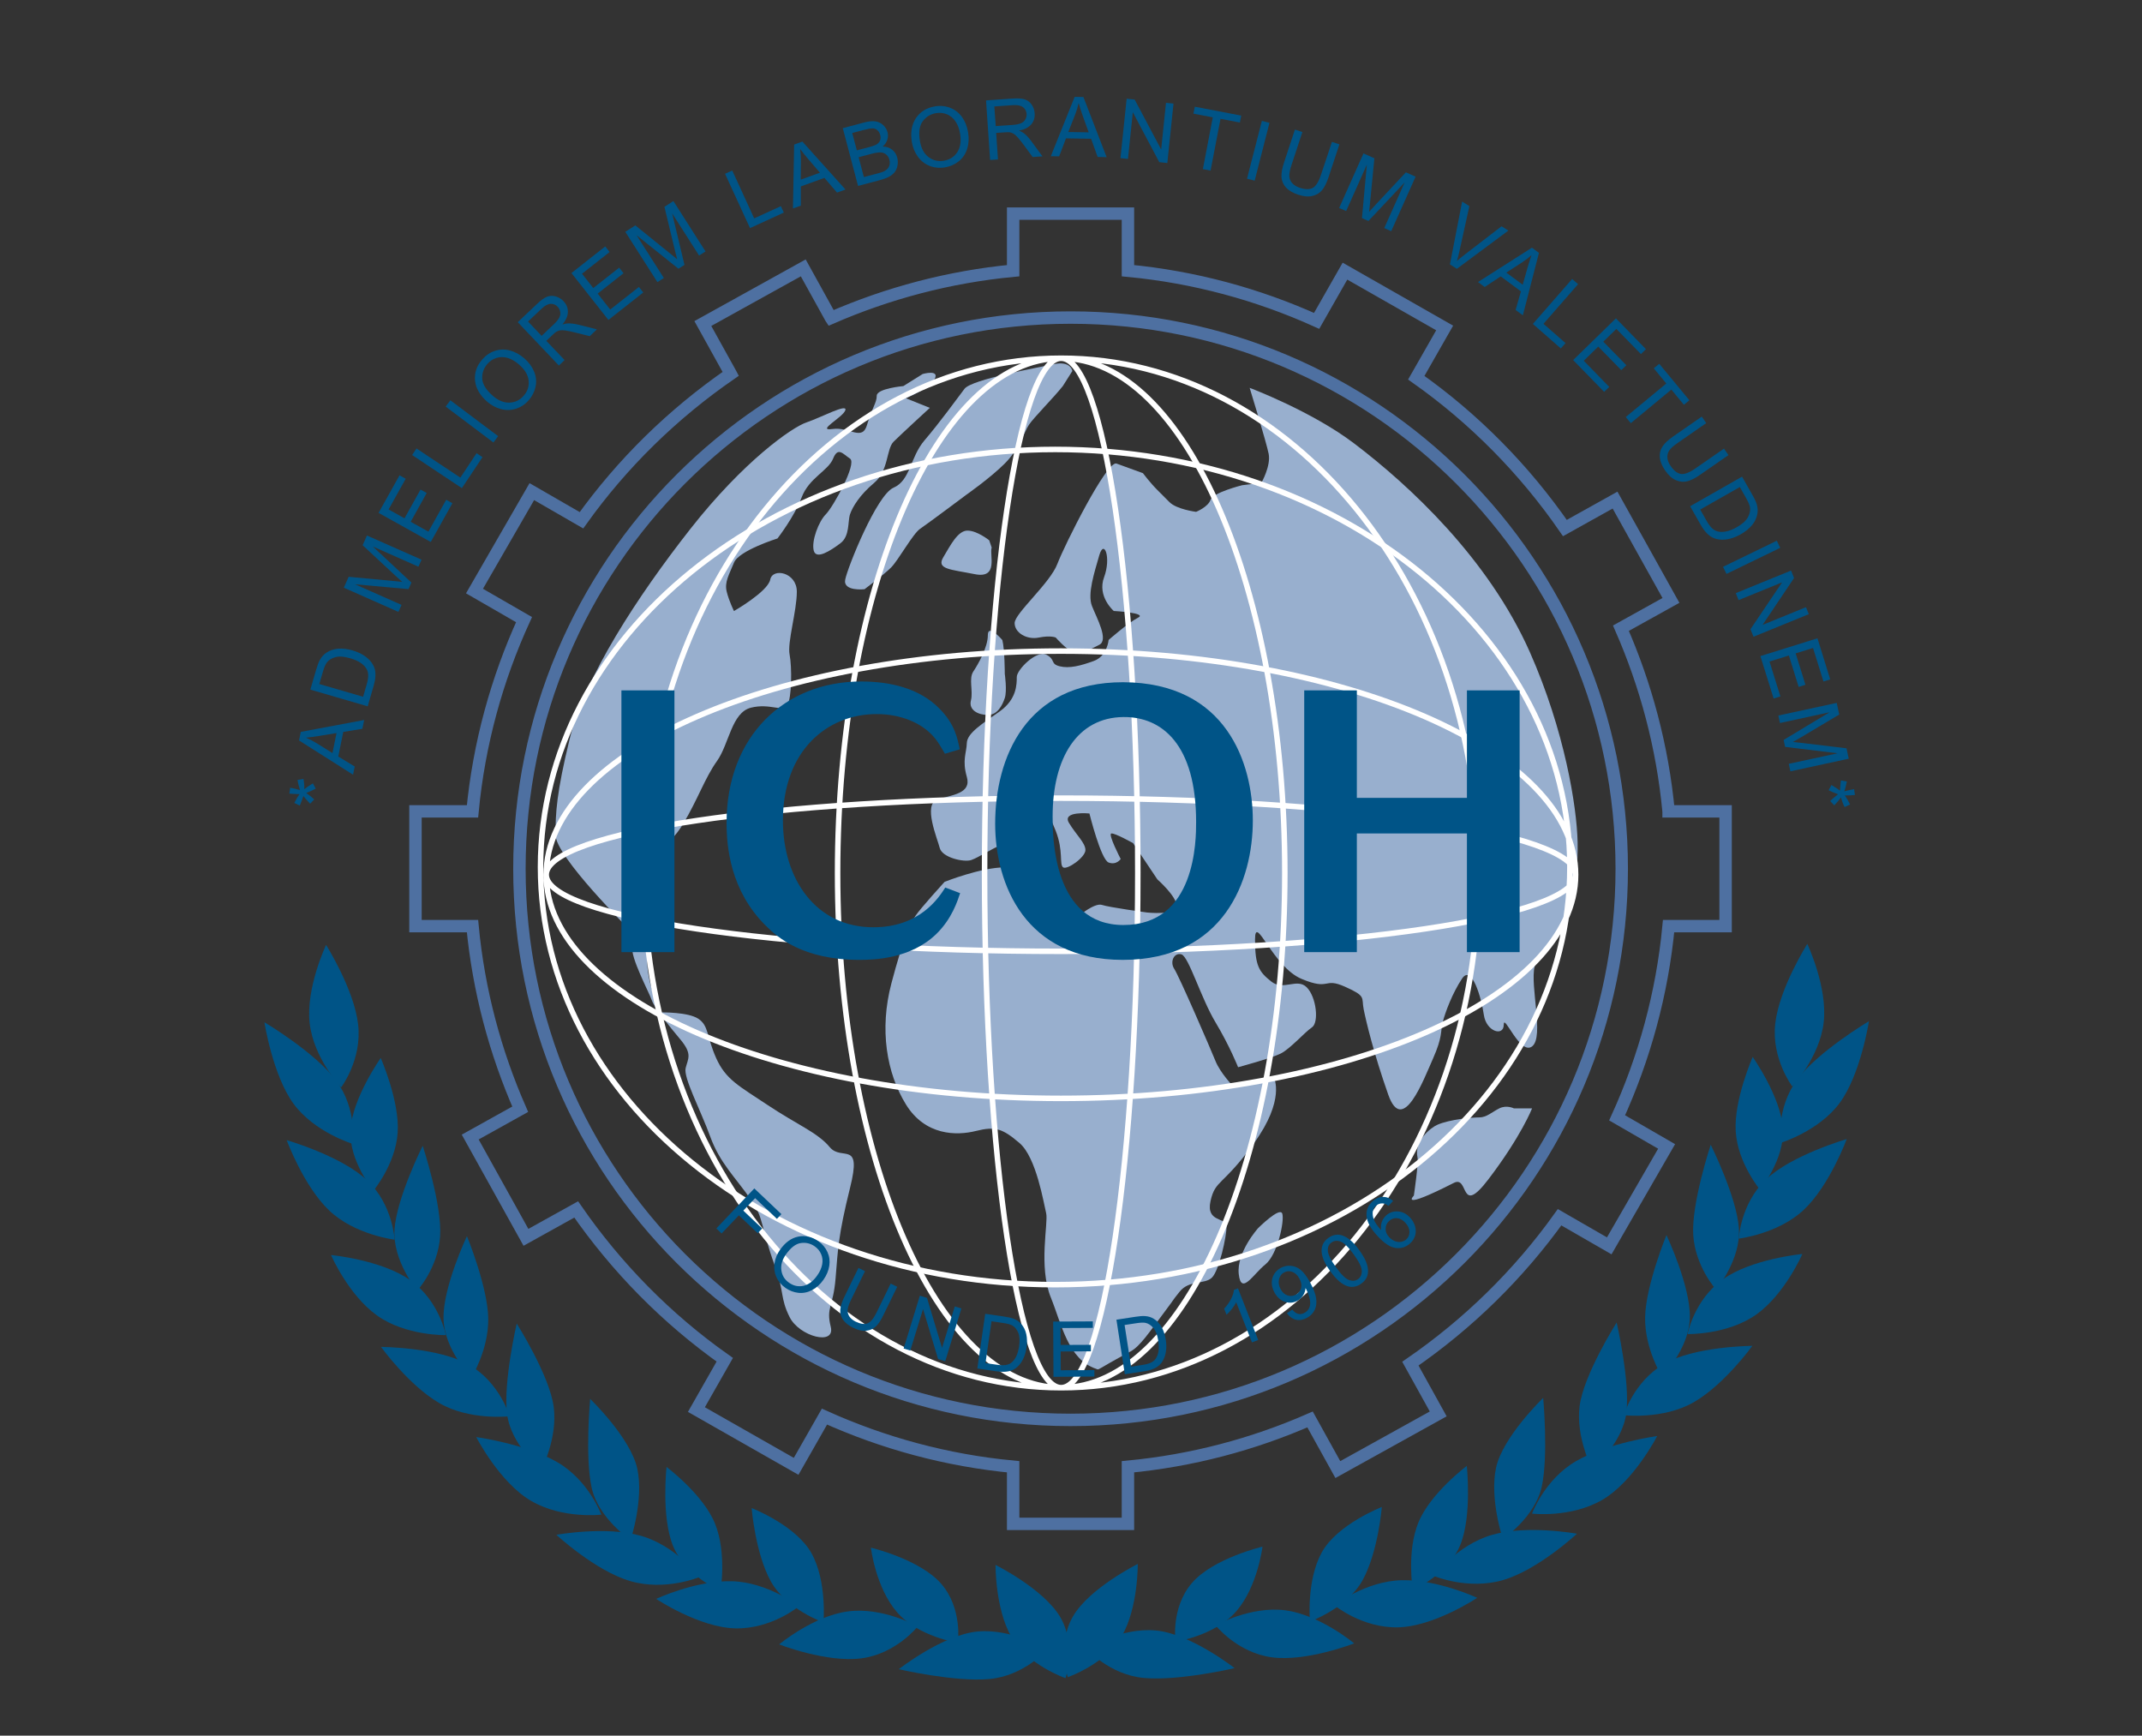 <?xml version="1.0" encoding="utf-8"?>
<!-- Generator: Adobe Illustrator 16.0.0, SVG Export Plug-In . SVG Version: 6.00 Build 0)  -->
<!DOCTYPE svg PUBLIC "-//W3C//DTD SVG 1.1//EN" "http://www.w3.org/Graphics/SVG/1.1/DTD/svg11.dtd">
<svg version="1.1" id="Capa_1" xmlns="http://www.w3.org/2000/svg" xmlns:xlink="http://www.w3.org/1999/xlink" x="0px" y="0px"
	 width="114px" height="92.367px" viewBox="0 0 114 92.367" enable-background="new 0 0 114 92.367" xml:space="preserve">
<rect x="0" y="0" width="114" height="92.367" fill="#333333" stroke="none"/>
<g>
	<path display="none" fill="#FFFFFF" d="M85.946,46.131c0,15.994-12.965,28.959-28.959,28.959
		c-15.996,0-28.963-12.966-28.963-28.959c0-15.995,12.967-28.96,28.963-28.96C72.981,17.171,85.946,30.137,85.946,46.131
		L85.946,46.131z"/>
	<path fill="#98AFCE" d="M81.54,58.984c0,0-0.581,1.487-2.323,3.773c-1.549,2.032-1.02-0.223-1.839,0.192
		c-2.989,1.52-2.131,0.679-2.131,0.679s0.259-1.749,0.195-2.032c-0.195-0.871,0.698-1.585,1.064-1.742
		c0.679-0.29,1.838-0.388,2.226-0.388s0.677-0.29,1.064-0.482c0.389-0.195,0.774,0,0.774,0H81.54L81.54,58.984z"/>
	<path fill="#98AFCE" d="M59.413,24.666l1.414,0.514c0,0,0.387,0.515,0.774,0.901c0.383,0.386,0.255,0.258,0.641,0.642
		c0.386,0.387,1.416,0.516,1.416,0.516s0.643-0.258,0.77-0.645c0.133-0.385,1.677-0.771,1.677-0.771l1.027-0.128
		c0,0,0.516-0.901,0.387-1.546c-0.128-0.641-1.011-3.509-1.011-3.509s3.307,1.244,5.565,2.962c2.934,2.226,7.133,6.115,9.347,11.099
		c1.867,4.219,2.498,8.245,2.542,10.102c0.047,2.253-0.483,3.963-0.871,4.737c-0.386,0.771-1.158,0.864-1.416,1.894
		c-0.255,1.03,0.516,3.731-0.129,4.248c-0.643,0.513-1.515-1.794-1.515-1.149c0,0.644-0.931,0.376-1.059-0.524
		c-0.128-0.902-0.644-2.703-1.158-1.932c-0.516,0.772-0.9,1.803-1.03,2.317c-0.127,0.515,0,0.771-0.513,1.93
		c-0.516,1.157-1.616,4.116-2.387,1.931c-0.771-2.188-1.18-3.901-1.308-4.543c-0.128-0.645,0.158-0.688-0.999-1.204
		c-1.158-0.515-0.763,0.231-2.305-0.413c-1.542-0.642-2.478-3.516-2.478-2.098c0,1.413,0.217,1.722,0.863,2.236
		c0.638,0.515,1.375-0.207,1.888,0.309c0.516,0.515,0.663,1.875,0.275,2.134c-0.383,0.256-1.146,1.134-1.659,1.391
		c-0.516,0.258-2.269,0.728-2.269,0.728s-0.435-1.111-1.207-2.399c-0.771-1.288-1.416-3.475-1.801-3.604
		c-0.387-0.127-0.645,0.386-0.387,0.773c0.258,0.386,1.928,4.245,2.188,4.89c0.257,0.642,0.926,1.331,0.926,1.331l2.19-0.427
		c0,0,0.617,1.154-1.058,3.471c-1.673,2.317-2.059,1.93-2.318,3.089c-0.255,1.158,0.854,0.844,0.854,1.355
		c0,0.518-0.388,2.325-0.774,2.711c-0.386,0.388-1.208,0.113-1.724,0.755c-0.513,0.645-0.074,0.102-0.845,1.132
		c-0.772,1.029-1.263,1.778-1.77,2.05c-1.979,1.06-1.627,0.989-1.838,0.919c-1.488-0.497-1.837-2.404-2.395-3.774
		c-0.68-1.669-0.129-3.989-0.256-4.506c-0.129-0.513-0.516-2.96-1.417-3.73c-0.901-0.771-1.287-0.903-2.317-0.645
		c-1.029,0.259-2.702,0.259-3.731-1.415s-1.416-3.987-0.772-6.435c0.644-2.444,1.03-3.218,1.287-3.604
		c0.256-0.388,1.543-1.801,1.543-1.801s1.932-0.773,3.217-0.773c1.287,0,1.931,1.159,2.189,1.544
		c0.256,0.385,0.297,0.668,0.297,0.668l1.414,0.389c0,0,0.873-0.729,1.259-0.602c0.386,0.13,2.398,0.404,2.398,0.404
		s1.58,0.17,1.58-0.345c0-0.515-1.026-1.416-1.026-1.416l-1.291-1.929c0,0-0.964-0.543-1.16-0.516
		c-0.192,0.027,0.498,1.358,0.498,1.358s-0.225,0.343-0.642,0.188c-0.415-0.154-1.022-2.61-1.022-2.61s-1.476-0.145-1.09,0.499
		c0.386,0.645,0.877,1.063,0.877,1.448c0,0.386-0.983,1.077-1.192,0.918c-0.206-0.159,0.03-0.87-0.386-1.931
		c-0.471-1.195-0.773-1.545-1.543-1.286c-0.775,0.257-1.16,0.513-1.03,0.9c0.129,0.386,0,1.031-0.387,1.159
		c-0.386,0.129-1.158,0.643-1.543,0.772c-0.386,0.129-1.543-0.129-1.673-0.643s-0.901-2.317-0.13-2.574
		c0.773-0.258,1.83-0.308,1.572-1.208c-0.257-0.902-0.016-1.269,0-1.805c0.019-0.538,0.855-1.042,1.756-1.686
		c0.902-0.644,0.902-1.442,0.902-1.827s1.051-1.444,1.568-1.188c0.513,0.259,0.197,0.489,0.711,0.618
		c0.516,0.13,1.116-0.024,1.826-0.284c0.712-0.261,0.784-1.117,0.784-1.117s1.055-0.929,1.568-1.186
		c0.513-0.257-1.294-0.355-1.294-0.355s-0.901-0.773-0.514-1.803c0.383-1.029,0-2.059-0.259-1.157
		c-0.255,0.901-0.643,2.058-0.386,2.701c0.257,0.645,0.901,1.804,0.386,2.059c-0.515,0.259-0.968,0.534-1.352,0.407
		c-0.387-0.129-0.963-0.793-0.963-0.793s-0.258-0.127-0.9,0c-0.644,0.131-1.289-0.255-1.289-0.771c0-0.515,1.891-2.125,2.277-3.156
		C56.668,28.977,58.896,24.536,59.413,24.666L59.413,24.666z"/>
	<path fill="#98AFCE" d="M56.563,20.547c-0.513,0.645-1.544,1.671-1.8,2.058c-0.257,0.386-0.516,1.289-1.287,2.061
		c-0.771,0.771-2.059,1.673-2.059,1.673s-2.061,1.543-2.445,1.8c-0.386,0.259-1.159,1.673-1.546,2.06
		c-0.385,0.385-1.415,1.158-1.415,1.158s-1.158,0.13-1.028-0.514c0.126-0.644,1.671-4.503,2.573-4.89
		c0.9-0.387,0.877-1.622,1.65-2.522c0.772-0.9,1.736-2.223,2.123-2.736c0.386-0.515,3.968-1.137,4.721-1.307
		c0.949-0.213,1.021,0.356,1.021,0.356L56.563,20.547L56.563,20.547z"/>
	<path fill="#98AFCE" d="M49.487,21.705c0,0-1.544,1.417-1.931,1.803c-0.387,0.387-0.258,1.544-1.03,2.187
		c-0.771,0.645-1.156,1.287-1.286,1.673c-0.13,0.386,0,1.159-0.516,1.546c-0.514,0.384-1.287,0.898-1.417,0.384
		c-0.126-0.515,0.26-1.544,0.646-1.93c0.386-0.387,1.674-2.702,1.287-2.961c-0.387-0.258-0.643-0.642-0.901,0
		c-0.259,0.645-1.287,1.03-1.673,2.061c-0.386,1.028-1.288,2.187-1.288,2.187s-2.056,0.644-2.315,1.287
		c-0.258,0.642-0.514,1.029-0.387,1.545c0.128,0.513,0.387,1.03,0.387,1.03s1.801-1.03,1.93-1.674
		c0.13-0.644,1.415-0.386,1.415,0.644s-0.513,2.702-0.385,3.345c0.127,0.643,0.127,2.317-0.128,2.704
		c-0.258,0.385-0.902-0.13-1.929,0.125c-1.031,0.259-1.161,1.931-1.804,2.834c-0.644,0.9-1.03,2.058-1.802,3.344
		c-0.772,1.288-1.672,1.544-2.059,1.802c-0.385,0.258-0.77,0.258-0.9,0.903c-0.129,0.641-0.514,0.641-0.129,1.542
		c0.386,0.903,1.158,0.773,1.288,1.289c0.129,0.515-0.13-0.13-0.13,1.544s0.773,2.96,0.773,2.96s1.404-0.027,1.956,0.333
		c0.571,0.374,0.436,0.928,0.951,2.087s1.227,1.497,2.77,2.526c1.546,1.029,2.635,1.449,3.279,2.223
		c0.644,0.771,1.728-0.415,1.084,2.156c-0.641,2.577-0.644,3.287-0.773,4.831c-0.128,1.542-0.515,1.542-0.257,2.574
		c0.257,1.029-1.674,0.515-2.188-0.515c-0.515-1.03-0.273-1.32-0.789-2.735c-0.749-2.062-0.581-2.533-1.244-3.479
		c-0.899-1.286-1.678-1.98-2.194-3.396c-0.514-1.415-1.436-3.132-1.307-3.646c0.13-0.516,0.367-0.742-0.278-1.516
		c-0.645-0.771-1.396-1.703-1.523-2.089c-0.129-0.386-1.157-2.315-1.03-2.83c0.129-0.515-0.126-0.9-0.126-0.9
		s-3.969-3.915-3.969-5.074c0-1.156,0.047-2.207,0.75-5.094c0.801-3.29,3.604-7.592,6.434-11.196
		c2.832-3.604,5.405-5.404,6.178-5.661c0.771-0.26,2.188-1.03,2.062-0.645c-0.13,0.385-1.585,1.125-0.681,0.998
		c0.899-0.13,1.579,0.676,1.838-0.226c0.257-0.9,0.515-1.157,0.515-1.544c0-0.387,1.416-0.514,1.416-0.514l1.029-0.643
		c0,0,0.901-0.258,0.643,0.257c-0.255,0.513-1.542,1.031-1.542,1.031L49.487,21.705L49.487,21.705z"/>
	<path fill="#98AFCE" d="M66.958,65.359c0,0,1.159-1.159,1.286-0.773c0.128,0.388-0.258,2.19-0.9,2.703
		c-0.646,0.515-1.287,1.674-1.416,0.515S66.958,65.359,66.958,65.359L66.958,65.359z"/>
	<path fill="#98AFCE" d="M53.346,34.061c0.13,0.514,0.13,1.8,0.13,1.8s0.129,0.901,0,1.288c-0.13,0.387-0.388,0.899-0.901,0.899
		c-0.514,0-1.03-0.256-0.901-0.771c0.128-0.515-0.129-1.158,0.128-1.543c0.258-0.387,0.772-1.286,0.772-1.931
		C52.574,33.159,53.346,34.061,53.346,34.061L53.346,34.061z"/>
	<path fill="#98AFCE" d="M52.779,29.14c-0.131,0.387,0.386,1.675-0.904,1.415c-1.286-0.257-2.058-0.257-1.671-0.901
		c0.385-0.644,0.773-1.417,1.286-1.417c0.515,0,1.157,0.516,1.157,0.516"/>
	<path fill="none" stroke="#FFFFFF" stroke-width="0.294" d="M56.476,73.851c12.277,0,22.226-12.266,22.226-27.395
		c0-15.127-9.948-27.392-22.226-27.392c-12.27,0-22.222,12.265-22.222,27.392C34.254,61.585,44.206,73.851,56.476,73.851
		L56.476,73.851z M56.476,73.848c6.577,0,11.904-12.263,11.904-27.392c0-15.127-5.327-27.392-11.904-27.392
		c-6.571,0-11.899,12.265-11.899,27.392C44.576,61.585,49.905,73.848,56.476,73.848L56.476,73.848z M56.476,73.848
		c2.255,0,4.079-12.263,4.079-27.392c0-15.127-1.824-27.392-4.079-27.392c-2.248,0-4.075,12.265-4.075,27.392
		C52.4,61.585,54.228,73.848,56.476,73.848L56.476,73.848z"/>
	<path fill="none" stroke="#4E70A1" stroke-width="0.661" d="M88.804,43.177c-0.324-3.435-1.206-6.711-2.536-9.746l2.662-1.479
		l-2.975-5.338l-2.669,1.487c-2.146-3.106-4.824-5.822-7.91-8l1.511-2.648l-5.306-3.024l-1.508,2.647
		c-3.115-1.406-6.495-2.334-10.043-2.67v-3.037h-6.109v3.037c-3.416,0.326-6.676,1.199-9.696,2.515l-0.006-0.009l-1.469-2.656
		l-5.344,2.962l1.467,2.645l0.017,0.032c-3.077,2.121-5.771,4.754-7.943,7.792l-2.642-1.524l-3.052,5.291l2.637,1.521
		c-1.446,3.163-2.399,6.596-2.743,10.204h-3.035v6.107h3.035c0.326,3.436,1.208,6.711,2.539,9.745l-2.661,1.48l2.967,5.337
		l2.674-1.485c2.147,3.104,4.823,5.821,7.907,7.999l-1.509,2.651l5.307,3.021l1.508-2.646c3.117,1.406,6.495,2.334,10.042,2.669
		v3.039h6.109v-3.039c3.416-0.324,6.675-1.195,9.693-2.518l1.478,2.668l5.343-2.962l-1.482-2.675c3.077-2.12,5.77-4.756,7.941-7.792
		l2.643,1.523l3.053-5.291l-2.634-1.521c1.44-3.159,2.398-6.593,2.739-10.203h3.034v-6.107H88.804L88.804,43.177z M56.977,75.563
		c-16.201,0-29.333-13.131-29.333-29.331c0-16.2,13.132-29.332,29.333-29.332c16.198,0,29.334,13.132,29.334,29.332
		C86.311,62.432,73.175,75.563,56.977,75.563L56.977,75.563z"/>
	<path fill="#005487" d="M67.695,88.199c-1.856-0.249-2.997-1.701-2.997-1.701s1.863-1.047,3.718-0.8
		c1.854,0.249,3.654,1.758,3.654,1.758S69.547,88.444,67.695,88.199L67.695,88.199z"/>
	<path fill="#005487" d="M60.887,89.297c-1.863-0.168-3.064-1.566-3.064-1.566s1.817-1.13,3.682-0.962
		c1.858,0.165,4.202,2.005,4.202,2.005S62.751,89.465,60.887,89.297L60.887,89.297z"/>
	<path fill="#005487" d="M70.342,82.623c-0.823,1.501-0.626,3.667-0.626,3.667s1.984-0.701,2.808-2.204
		c0.824-1.502,1.019-3.888,1.019-3.888S71.164,81.119,70.342,82.623L70.342,82.623z"/>
	<path fill="#005487" d="M63.445,84.232c-1.139,1.315-0.885,3.135-0.885,3.135s2.101-0.311,3.241-1.624
		c1.135-1.313,1.391-3.434,1.391-3.434S64.585,82.92,63.445,84.232L63.445,84.232z"/>
	<path fill="#005487" d="M57.109,86.014c-0.873,1.499-0.28,3.24-0.28,3.24s2.006-0.691,2.877-2.188
		c0.872-1.504,0.848-3.837,0.848-3.837S57.98,84.512,57.109,86.014L57.109,86.014z"/>
	<path fill="#005487" d="M74.407,86.603c-1.922,0.043-3.389-1.175-3.389-1.175s1.659-1.29,3.581-1.333
		c1.921-0.046,4.02,0.938,4.02,0.938S76.328,86.558,74.407,86.603L74.407,86.603z"/>
	<path fill="#005487" d="M79.992,84.088c-1.869,0.544-3.676-0.218-3.676-0.218s1.218-1.645,3.088-2.187
		c1.871-0.547,4.524-0.062,4.524-0.062S81.864,83.543,79.992,84.088L79.992,84.088z"/>
	<path fill="#005487" d="M75.489,81.023c-0.637,1.559-0.298,3.6-0.298,3.6s1.891-0.846,2.527-2.404
		c0.635-1.561,0.346-4.207,0.346-4.207S76.126,79.463,75.489,81.023L75.489,81.023z"/>
	<path fill="#005487" d="M79.623,78.103c-0.358,1.642,0.358,3.799,0.358,3.799s1.716-1.149,2.075-2.794
		c0.357-1.645,0.075-4.715,0.075-4.715S79.984,76.456,79.623,78.103L79.623,78.103z"/>
	<path fill="#005487" d="M85.27,79.821c-1.679,0.974-3.734,0.73-3.734,0.73s0.667-1.821,2.344-2.794
		c1.682-0.971,4.319-1.336,4.319-1.336S86.951,78.849,85.27,79.821L85.27,79.821z"/>
	<path fill="#005487" d="M90.162,74.612c-1.625,0.948-3.744,0.703-3.744,0.703s0.517-1.78,2.144-2.73
		c1.626-0.946,4.7-0.962,4.7-0.962S91.791,73.667,90.162,74.612L90.162,74.612z"/>
	<path fill="#005487" d="M84.069,74.825c-0.213,1.672,0.664,3.339,0.664,3.339s1.606-1.298,1.822-2.967
		c0.214-1.667-0.515-4.817-0.515-4.817S84.283,73.158,84.069,74.825L84.069,74.825z"/>
	<path fill="#005487" d="M93.478,69.951c-1.532,1.092-3.665,1.046-3.665,1.046s0.346-1.823,1.88-2.914
		c1.53-1.096,4.229-1.348,4.229-1.348S95.006,68.856,93.478,69.951L93.478,69.951z"/>
	<path fill="#005487" d="M87.555,70.099c-0.028,1.684,0.896,3.155,0.896,3.155s1.457-1.465,1.485-3.148
		c0.031-1.683-1.245-4.377-1.245-4.377S87.586,68.419,87.555,70.099L87.555,70.099z"/>
	<path fill="#005487" d="M96.021,64.363c-1.363,1.302-3.483,1.554-3.483,1.554s0.091-1.853,1.449-3.15
		c1.366-1.3,4.297-2.147,4.297-2.147S97.383,63.066,96.021,64.363L96.021,64.363z"/>
	<path fill="#005487" d="M97.914,58.691c-1.118,1.518-3.159,2.134-3.159,2.134s-0.234-1.839,0.879-3.356
		c1.118-1.515,3.834-3.123,3.834-3.123S99.028,57.177,97.914,58.691L97.914,58.691z"/>
	<path fill="#005487" d="M97.061,54.394c-0.21,1.869-1.673,3.425-1.673,3.425s-1.12-1.479-0.907-3.348
		c0.21-1.871,1.706-4.239,1.706-4.239S97.272,52.522,97.061,54.394L97.061,54.394z"/>
	<path fill="#005487" d="M90.118,65.744c0.117,1.681,1.216,2.886,1.216,2.886s1.327-1.586,1.211-3.264
		c-0.115-1.679-1.498-4.445-1.498-4.445S90.003,64.068,90.118,65.744L90.118,65.744z"/>
	<path fill="#005487" d="M92.378,60.216c0.105,1.676,1.286,3.089,1.286,3.089s1.33-1.579,1.222-3.26
		c-0.108-1.678-1.605-3.796-1.605-3.796S92.271,58.535,92.378,60.216L92.378,60.216z"/>
	<path fill="#005487" d="M45.849,88.252c1.854-0.245,2.995-1.699,2.995-1.699s-1.863-1.048-3.718-0.798
		c-1.854,0.247-3.657,1.755-3.657,1.755S43.993,88.499,45.849,88.252L45.849,88.252z"/>
	<path fill="#005487" d="M52.653,89.354c1.864-0.168,3.065-1.566,3.065-1.566s-1.818-1.132-3.68-0.964
		c-1.862,0.167-4.203,2.007-4.203,2.007S50.791,89.52,52.653,89.354L52.653,89.354z"/>
	<path fill="#005487" d="M43.2,82.68c0.822,1.501,0.626,3.662,0.626,3.662s-1.986-0.698-2.809-2.199
		c-0.823-1.504-1.014-3.888-1.014-3.888S42.377,81.174,43.2,82.68L43.2,82.68z"/>
	<path fill="#005487" d="M50.096,84.289c1.139,1.313,0.884,3.135,0.884,3.135s-2.102-0.311-3.238-1.624
		c-1.14-1.315-1.392-3.436-1.392-3.436S48.958,82.977,50.096,84.289L50.096,84.289z"/>
	<path fill="#005487" d="M56.432,86.065c0.871,1.501,0.276,3.243,0.276,3.243s-2.002-0.689-2.877-2.188
		c-0.869-1.502-0.847-3.838-0.847-3.838S55.559,84.566,56.432,86.065L56.432,86.065z"/>
	<path fill="#005487" d="M39.136,86.657c1.923,0.043,3.385-1.175,3.385-1.175s-1.658-1.288-3.58-1.333
		c-1.925-0.044-4.018,0.94-4.018,0.94S37.209,86.614,39.136,86.657L39.136,86.657z"/>
	<path fill="#005487" d="M33.548,84.143c1.869,0.544,3.678-0.216,3.678-0.216s-1.223-1.645-3.092-2.188
		c-1.87-0.545-4.522-0.06-4.522-0.06S31.679,83.598,33.548,84.143L33.548,84.143z"/>
	<path fill="#005487" d="M38.051,81.076c0.638,1.561,0.297,3.604,0.297,3.604s-1.889-0.846-2.527-2.406
		c-0.637-1.561-0.347-4.207-0.347-4.207S37.416,79.518,38.051,81.076L38.051,81.076z"/>
	<path fill="#005487" d="M33.917,78.157c0.359,1.642-0.356,3.799-0.356,3.799s-1.717-1.15-2.075-2.794
		c-0.359-1.643-0.077-4.716-0.077-4.716S33.559,76.513,33.917,78.157L33.917,78.157z"/>
	<path fill="#005487" d="M28.271,79.876c1.676,0.973,3.733,0.73,3.733,0.73s-0.667-1.821-2.345-2.794
		c-1.68-0.971-4.315-1.336-4.315-1.336S26.592,78.903,28.271,79.876L28.271,79.876z"/>
	<path fill="#005487" d="M23.377,74.667c1.627,0.947,3.746,0.703,3.746,0.703s-0.516-1.783-2.142-2.729
		c-1.627-0.946-4.703-0.962-4.703-0.962S21.75,73.721,23.377,74.667L23.377,74.667z"/>
	<path fill="#005487" d="M29.471,74.882c0.215,1.67-0.662,3.337-0.662,3.337s-1.608-1.296-1.823-2.967
		c-0.214-1.667,0.514-4.817,0.514-4.817S29.259,73.215,29.471,74.882L29.471,74.882z"/>
	<path fill="#005487" d="M20.065,70.006c1.532,1.094,3.665,1.046,3.665,1.046s-0.349-1.821-1.88-2.914
		c-1.532-1.094-4.232-1.348-4.232-1.348S18.534,68.91,20.065,70.006L20.065,70.006z"/>
	<path fill="#005487" d="M25.985,70.156c0.028,1.68-0.896,3.152-0.896,3.152s-1.456-1.468-1.484-3.15
		c-0.03-1.681,1.246-4.373,1.246-4.373S25.956,68.473,25.985,70.156L25.985,70.156z"/>
	<path fill="#005487" d="M17.521,64.42c1.362,1.298,3.479,1.552,3.479,1.552s-0.086-1.851-1.45-3.15
		c-1.362-1.3-4.292-2.146-4.292-2.146S16.159,63.123,17.521,64.42L17.521,64.42z"/>
	<path fill="#005487" d="M15.629,58.748c1.114,1.515,3.157,2.132,3.157,2.132s0.234-1.839-0.881-3.354
		c-1.115-1.515-3.832-3.123-3.832-3.123S14.513,57.23,15.629,58.748L15.629,58.748z"/>
	<path fill="#005487" d="M16.48,54.448c0.211,1.871,1.674,3.425,1.674,3.425s1.12-1.477,0.907-3.348
		c-0.21-1.869-1.707-4.239-1.707-4.239S16.269,52.579,16.48,54.448L16.48,54.448z"/>
	<path fill="#005487" d="M23.423,65.802c-0.115,1.678-1.216,2.882-1.216,2.882s-1.325-1.585-1.21-3.264
		c0.115-1.678,1.499-4.444,1.499-4.444S23.537,64.123,23.423,65.802L23.423,65.802z"/>
	<path fill="#005487" d="M21.165,60.268c-0.109,1.681-1.286,3.091-1.286,3.091s-1.332-1.58-1.224-3.259
		c0.111-1.678,1.607-3.797,1.607-3.797S21.273,58.592,21.165,60.268L21.165,60.268z"/>
	<path fill="none" stroke="#FFFFFF" stroke-width="0.294" d="M83.552,46.142c0-12.273-12.265-22.224-27.391-22.224
		c-15.13,0-27.394,9.951-27.394,22.224c0,12.275,12.264,22.224,27.394,22.224C71.287,68.366,83.552,58.417,83.552,46.142
		L83.552,46.142z M83.856,46.549c0-6.573-12.265-11.9-27.393-11.9c-15.129,0-27.393,5.328-27.393,11.9
		c0,6.574,12.264,11.904,27.393,11.904C71.592,58.453,83.856,53.123,83.856,46.549L83.856,46.549z M83.856,46.549
		c0-2.25-12.265-4.074-27.393-4.074c-15.129,0-27.393,1.824-27.393,4.074c0,2.252,12.264,4.078,27.393,4.078
		C71.592,50.627,83.856,48.801,83.856,46.549L83.856,46.549z"/>
	<path fill="#005487" d="M15.955,42.87l-0.291-0.14c0.111-0.216,0.203-0.371,0.276-0.467c-0.263-0.008-0.442-0.019-0.539-0.029
		l0.042-0.312c0.14,0.023,0.316,0.064,0.525,0.123c-0.053-0.158-0.099-0.337-0.136-0.537l0.319-0.057
		c0.035,0.19,0.051,0.374,0.045,0.55c0.088-0.075,0.242-0.18,0.458-0.312l0.147,0.282c-0.125,0.068-0.292,0.145-0.503,0.23
		c0.188,0.135,0.33,0.249,0.425,0.343l-0.218,0.228c-0.182-0.195-0.3-0.332-0.356-0.41C16.086,42.542,16.021,42.711,15.955,42.87
		L15.955,42.87z"/>
	<path fill="#005487" d="M18.79,41.228l-2.874-1.823l0.092-0.456l3.373-0.632l-0.095,0.467l-1.017,0.167l-0.266,1.309l0.875,0.532
		L18.79,41.228L18.79,41.228z M17.695,40.077l0.215-1.065l-0.931,0.153c-0.282,0.046-0.516,0.074-0.699,0.091
		c0.196,0.083,0.385,0.18,0.566,0.292L17.695,40.077L17.695,40.077z"/>
	<path fill="#005487" d="M19.569,37.589l-3.053-0.889l0.308-1.052c0.068-0.237,0.135-0.416,0.202-0.532
		c0.092-0.162,0.206-0.291,0.348-0.383c0.184-0.122,0.392-0.192,0.627-0.212c0.235-0.017,0.488,0.013,0.761,0.092
		c0.23,0.068,0.43,0.155,0.592,0.261c0.164,0.106,0.291,0.218,0.384,0.338c0.093,0.117,0.157,0.237,0.196,0.357
		c0.039,0.121,0.053,0.257,0.046,0.409c-0.005,0.153-0.038,0.321-0.09,0.505L19.569,37.589L19.569,37.589z M19.325,37.08l0.19-0.653
		c0.059-0.202,0.084-0.367,0.081-0.492c-0.003-0.125-0.029-0.231-0.078-0.319c-0.067-0.123-0.174-0.237-0.319-0.337
		c-0.148-0.101-0.334-0.183-0.566-0.249c-0.318-0.093-0.579-0.113-0.78-0.057c-0.2,0.054-0.354,0.149-0.457,0.283
		c-0.073,0.097-0.146,0.264-0.214,0.504l-0.188,0.643L19.325,37.08L19.325,37.08z"/>
	<path fill="#005487" d="M21.204,32.563l-2.906-1.288l0.258-0.579l2.361,0.222c0.221,0.021,0.384,0.039,0.492,0.05
		c-0.09-0.079-0.222-0.198-0.397-0.361l-1.712-1.591l0.229-0.517l2.906,1.286l-0.165,0.373l-2.433-1.077l2.059,1.921l-0.155,0.349
		l-2.844-0.256l2.473,1.096L21.204,32.563L21.204,32.563z"/>
	<polygon fill="#005487" points="22.926,28.842 20.148,27.293 21.264,25.295 21.592,25.479 20.682,27.112 21.528,27.583 
		22.382,26.053 22.71,26.236 21.858,27.768 22.801,28.293 23.748,26.596 24.077,26.78 22.926,28.842 	"/>
	<polygon fill="#005487" points="24.581,25.978 21.935,24.216 22.166,23.866 24.5,25.419 25.364,24.118 25.679,24.328 
		24.581,25.978 	"/>
	<polygon fill="#005487" points="26.26,23.548 23.718,21.637 23.969,21.303 26.512,23.212 26.26,23.548 	"/>
	<path fill="#005487" d="M25.94,21.387c-0.398-0.346-0.617-0.724-0.658-1.133c-0.04-0.411,0.088-0.783,0.381-1.121
		c0.191-0.222,0.417-0.375,0.679-0.461c0.26-0.086,0.525-0.092,0.795-0.021c0.27,0.072,0.525,0.211,0.767,0.418
		c0.243,0.212,0.418,0.451,0.525,0.715c0.108,0.266,0.132,0.531,0.074,0.796c-0.057,0.266-0.176,0.502-0.356,0.71
		c-0.195,0.227-0.426,0.381-0.691,0.463c-0.263,0.082-0.528,0.088-0.796,0.017C26.391,21.697,26.151,21.57,25.94,21.387
		L25.94,21.387z M26.23,21.066c0.289,0.251,0.584,0.371,0.886,0.36c0.303-0.011,0.556-0.134,0.758-0.369
		c0.208-0.239,0.294-0.508,0.26-0.809c-0.033-0.3-0.206-0.584-0.515-0.851c-0.194-0.171-0.394-0.286-0.598-0.347
		c-0.203-0.06-0.4-0.061-0.591-0.004c-0.19,0.057-0.355,0.166-0.493,0.325c-0.196,0.225-0.286,0.484-0.272,0.782
		C25.682,20.447,25.869,20.752,26.23,21.066L26.23,21.066z"/>
	<path fill="#005487" d="M29.744,19.453l-2.188-2.307l1.021-0.967c0.204-0.195,0.381-0.324,0.527-0.382
		c0.145-0.061,0.301-0.069,0.461-0.024c0.164,0.044,0.306,0.128,0.427,0.254c0.152,0.164,0.232,0.352,0.232,0.564
		c0.001,0.211-0.094,0.438-0.288,0.679c0.116-0.039,0.215-0.059,0.293-0.061c0.166-0.001,0.348,0.021,0.543,0.068l0.996,0.251
		l-0.379,0.362L30.628,17.7c-0.221-0.055-0.394-0.091-0.521-0.111s-0.228-0.021-0.302-0.007c-0.073,0.014-0.138,0.038-0.196,0.072
		c-0.043,0.025-0.102,0.075-0.18,0.15l-0.353,0.334l0.972,1.024L29.744,19.453L29.744,19.453z M28.825,17.874l0.655-0.621
		c0.139-0.132,0.234-0.25,0.286-0.354s0.068-0.205,0.048-0.308c-0.019-0.102-0.063-0.19-0.133-0.265
		c-0.105-0.109-0.229-0.162-0.373-0.157c-0.146,0.007-0.306,0.09-0.475,0.251l-0.73,0.691L28.825,17.874L28.825,17.874z"/>
	<polygon fill="#005487" points="32.38,17.027 30.413,14.531 32.211,13.115 32.444,13.411 30.976,14.568 31.575,15.329 
		32.952,14.245 33.186,14.54 31.809,15.624 32.477,16.473 34.005,15.271 34.236,15.565 32.38,17.027 	"/>
	<path fill="#005487" d="M34.988,15.014l-1.709-2.678l0.534-0.341l1.845,1.49c0.172,0.138,0.298,0.244,0.382,0.313
		c-0.032-0.115-0.076-0.29-0.132-0.521l-0.546-2.271l0.477-0.306l1.709,2.681L37.206,13.6l-1.432-2.243l0.654,2.74L36.107,14.3
		l-2.23-1.784l1.455,2.279L34.988,15.014L34.988,15.014z"/>
	<polygon fill="#005487" points="39.917,12.139 38.588,9.249 38.971,9.075 40.139,11.621 41.559,10.971 41.716,11.313 
		39.917,12.139 	"/>
	<path fill="#005487" d="M42.202,11.095l0.063-3.401l0.439-0.16l2.293,2.552l-0.45,0.163l-0.67-0.782L42.621,9.92v1.023
		L42.202,11.095L42.202,11.095z M42.615,9.561l1.023-0.369l-0.615-0.717c-0.186-0.218-0.332-0.401-0.441-0.55
		c0.032,0.211,0.046,0.422,0.044,0.637L42.615,9.561L42.615,9.561z"/>
	<path fill="#005487" d="M45.666,9.894L44.854,6.82l1.155-0.306c0.234-0.061,0.432-0.079,0.589-0.054
		c0.158,0.024,0.295,0.092,0.408,0.199c0.115,0.109,0.191,0.234,0.228,0.375c0.035,0.131,0.033,0.265-0.01,0.397
		c-0.04,0.136-0.123,0.258-0.245,0.367c0.197,0.006,0.366,0.062,0.5,0.166c0.135,0.105,0.226,0.247,0.272,0.426
		c0.039,0.145,0.042,0.285,0.013,0.425c-0.026,0.139-0.077,0.255-0.149,0.346c-0.071,0.09-0.171,0.171-0.296,0.242
		c-0.125,0.07-0.289,0.129-0.482,0.181L45.666,9.894L45.666,9.894z M45.602,8.002l0.665-0.176c0.181-0.048,0.308-0.094,0.378-0.137
		c0.097-0.059,0.161-0.13,0.194-0.214c0.034-0.086,0.038-0.182,0.008-0.289c-0.025-0.102-0.073-0.185-0.143-0.248
		c-0.068-0.065-0.154-0.101-0.251-0.105c-0.1-0.004-0.258,0.023-0.481,0.082l-0.615,0.162L45.602,8.002L45.602,8.002z M45.976,9.423
		l0.767-0.203c0.133-0.035,0.225-0.065,0.276-0.088c0.089-0.042,0.158-0.09,0.212-0.146c0.052-0.055,0.089-0.126,0.111-0.211
		c0.021-0.085,0.02-0.177-0.008-0.275c-0.028-0.115-0.085-0.205-0.167-0.274c-0.082-0.07-0.181-0.107-0.293-0.115
		c-0.114-0.005-0.269,0.017-0.465,0.068l-0.712,0.188L45.976,9.423L45.976,9.423z"/>
	<path fill="#005487" d="M48.532,7.573c-0.086-0.521-0.012-0.952,0.219-1.292c0.231-0.34,0.565-0.546,1.008-0.62
		c0.289-0.048,0.561-0.021,0.814,0.078c0.256,0.101,0.466,0.263,0.628,0.492c0.164,0.228,0.271,0.497,0.322,0.812
		c0.052,0.317,0.035,0.612-0.052,0.884C51.384,8.2,51.234,8.419,51.02,8.589c-0.214,0.168-0.457,0.273-0.728,0.318
		c-0.295,0.048-0.571,0.021-0.827-0.083c-0.256-0.104-0.462-0.27-0.623-0.497C48.681,8.1,48.578,7.849,48.532,7.573L48.532,7.573z
		 M48.961,7.512c0.063,0.378,0.213,0.659,0.451,0.842c0.24,0.185,0.513,0.251,0.818,0.201c0.313-0.053,0.553-0.203,0.718-0.457
		c0.166-0.254,0.215-0.581,0.149-0.984c-0.042-0.257-0.123-0.472-0.242-0.648c-0.114-0.175-0.268-0.302-0.449-0.381
		c-0.187-0.076-0.38-0.099-0.586-0.064c-0.294,0.049-0.529,0.192-0.708,0.428C48.933,6.684,48.883,7.04,48.961,7.512L48.961,7.512z"
		/>
	<path fill="#005487" d="M52.695,8.513l-0.217-3.17l1.403-0.097c0.281-0.02,0.499-0.006,0.648,0.04
		c0.152,0.047,0.276,0.139,0.374,0.277C55,5.7,55.056,5.857,55.066,6.03c0.016,0.224-0.042,0.419-0.177,0.583
		c-0.135,0.164-0.352,0.277-0.654,0.34c0.113,0.045,0.201,0.093,0.263,0.14c0.13,0.105,0.256,0.238,0.375,0.4l0.609,0.828
		l-0.523,0.035l-0.465-0.632c-0.136-0.182-0.246-0.321-0.333-0.417c-0.085-0.095-0.163-0.162-0.227-0.198
		c-0.067-0.035-0.132-0.059-0.197-0.069c-0.049-0.007-0.127-0.006-0.233,0.001l-0.487,0.033l0.097,1.411L52.695,8.513L52.695,8.513z
		 M52.994,6.71l0.9-0.061c0.192-0.014,0.339-0.043,0.443-0.09c0.106-0.047,0.185-0.118,0.233-0.208
		c0.052-0.09,0.075-0.187,0.067-0.289c-0.012-0.15-0.073-0.27-0.19-0.357c-0.115-0.088-0.291-0.125-0.526-0.11l-1.001,0.07
		L52.994,6.71L52.994,6.71z"/>
	<path fill="#005487" d="M55.926,8.313l1.268-3.158l0.466,0.007l1.236,3.201l-0.478-0.009L58.07,7.385l-1.337-0.022L56.369,8.32
		L55.926,8.313L55.926,8.313z M56.855,7.025l1.087,0.018l-0.32-0.888c-0.094-0.269-0.167-0.492-0.216-0.67
		c-0.045,0.208-0.106,0.412-0.184,0.611L56.855,7.025L56.855,7.025z"/>
	<polygon fill="#005487" points="59.633,8.415 59.962,5.253 60.389,5.299 61.799,7.957 62.055,5.471 62.455,5.512 62.127,8.675 
		61.699,8.63 60.29,5.972 60.032,8.458 59.633,8.415 	"/>
	<polygon fill="#005487" points="64.019,8.999 64.546,6.245 63.517,6.048 63.588,5.679 66.06,6.152 65.988,6.521 64.958,6.324 
		64.428,9.077 64.019,8.999 	"/>
	<polygon fill="#005487" points="66.368,9.51 67.159,6.432 67.563,6.537 66.775,9.615 66.368,9.51 	"/>
	<path fill="#005487" d="M70.889,7.55l0.396,0.131l-0.577,1.744c-0.1,0.303-0.213,0.533-0.342,0.69
		c-0.127,0.156-0.298,0.259-0.515,0.312c-0.216,0.052-0.469,0.03-0.759-0.066c-0.281-0.093-0.497-0.219-0.643-0.375
		c-0.147-0.159-0.229-0.341-0.246-0.551c-0.014-0.21,0.032-0.476,0.138-0.795l0.577-1.745l0.397,0.133l-0.577,1.744
		c-0.086,0.262-0.126,0.465-0.118,0.604c0.007,0.141,0.06,0.264,0.153,0.371c0.097,0.106,0.231,0.188,0.402,0.246
		c0.291,0.096,0.521,0.098,0.692,0.007c0.165-0.093,0.316-0.328,0.44-0.707L70.889,7.55L70.889,7.55z"/>
	<path fill="#005487" d="M71.271,11.067l1.296-2.903l0.579,0.259l-0.229,2.361c-0.022,0.219-0.038,0.382-0.051,0.49
		c0.078-0.09,0.199-0.221,0.36-0.395l1.597-1.708l0.516,0.231l-1.296,2.901l-0.371-0.166l1.085-2.429l-1.927,2.052l-0.345-0.153
		l0.26-2.845l-1.101,2.47L71.271,11.067L71.271,11.067z"/>
	<path fill="#005487" d="M77.167,14.071l0.65-3.344l0.385,0.242l-0.528,2.395c-0.043,0.192-0.087,0.37-0.137,0.53
		c0.137-0.122,0.277-0.239,0.424-0.35l1.953-1.502l0.363,0.229l-2.74,2.034L77.167,14.071L77.167,14.071z"/>
	<path fill="#005487" d="M78.662,15.009l2.87-1.829l0.372,0.278l-0.855,3.323l-0.386-0.286l0.283-0.989l-1.075-0.798l-0.853,0.565
		L78.662,15.009L78.662,15.009z M80.168,14.507l0.872,0.646l0.257-0.906c0.08-0.275,0.152-0.499,0.215-0.672
		c-0.159,0.143-0.326,0.272-0.505,0.388L80.168,14.507L80.168,14.507z"/>
	<polygon fill="#005487" points="81.581,17.239 83.672,14.847 83.987,15.123 82.145,17.233 83.321,18.26 83.069,18.543 
		81.581,17.239 	"/>
	<polygon fill="#005487" points="83.725,19.162 86.001,16.942 87.6,18.582 87.333,18.844 86.025,17.505 85.329,18.183 
		86.558,19.437 86.287,19.698 85.061,18.444 84.29,19.199 85.646,20.592 85.375,20.854 83.725,19.162 	"/>
	<polygon fill="#005487" points="86.524,22.194 88.683,20.409 88.016,19.6 88.307,19.361 89.911,21.301 89.619,21.54 88.951,20.733 
		86.794,22.519 86.524,22.194 	"/>
	<path fill="#005487" d="M91.752,23.875l0.239,0.345l-1.51,1.047c-0.263,0.184-0.491,0.298-0.687,0.346
		c-0.195,0.049-0.396,0.029-0.601-0.06c-0.203-0.086-0.392-0.255-0.567-0.507c-0.169-0.245-0.264-0.472-0.287-0.687
		c-0.023-0.213,0.021-0.409,0.134-0.586c0.112-0.178,0.31-0.361,0.587-0.554l1.51-1.048l0.238,0.345l-1.508,1.048
		c-0.228,0.155-0.382,0.293-0.459,0.409c-0.081,0.118-0.111,0.248-0.099,0.391c0.011,0.143,0.068,0.288,0.173,0.436
		c0.176,0.255,0.361,0.395,0.549,0.422c0.19,0.029,0.45-0.071,0.778-0.3L91.752,23.875L91.752,23.875z"/>
	<path fill="#005487" d="M89.951,26.94l2.763-1.573l0.541,0.954c0.124,0.215,0.204,0.387,0.241,0.515
		c0.053,0.18,0.067,0.352,0.032,0.517c-0.04,0.216-0.134,0.416-0.285,0.597c-0.151,0.18-0.349,0.34-0.595,0.481
		c-0.211,0.119-0.411,0.2-0.602,0.245c-0.191,0.043-0.359,0.056-0.509,0.04c-0.151-0.017-0.281-0.053-0.393-0.111
		c-0.114-0.055-0.224-0.14-0.325-0.249c-0.105-0.112-0.206-0.251-0.301-0.418L89.951,26.94L89.951,26.94z M90.488,27.118
		l0.335,0.592c0.104,0.183,0.202,0.316,0.294,0.401c0.093,0.085,0.189,0.14,0.286,0.167c0.135,0.037,0.289,0.039,0.463,0.004
		c0.173-0.034,0.366-0.11,0.573-0.229c0.289-0.165,0.484-0.339,0.583-0.522c0.104-0.183,0.14-0.358,0.117-0.524
		c-0.02-0.119-0.089-0.289-0.214-0.507l-0.33-0.581L90.488,27.118L90.488,27.118z"/>
	<polygon fill="#005487" points="91.702,30.165 94.563,28.776 94.746,29.154 91.885,30.542 91.702,30.165 	"/>
	<polygon fill="#005487" points="92.381,31.564 95.323,30.364 95.482,30.761 93.806,33.255 96.117,32.313 96.268,32.684 
		93.325,33.885 93.162,33.486 94.845,30.992 92.529,31.937 92.381,31.564 	"/>
	<polygon fill="#005487" points="93.69,34.916 96.728,33.968 97.406,36.155 97.048,36.268 96.491,34.483 95.567,34.771 
		96.088,36.443 95.727,36.556 95.206,34.884 94.176,35.204 94.754,37.061 94.395,37.173 93.69,34.916 	"/>
	<path fill="#005487" d="M94.646,38.079l3.107-0.673l0.133,0.62l-2.037,1.213c-0.192,0.111-0.333,0.195-0.429,0.247
		c0.121,0.011,0.299,0.03,0.535,0.058l2.318,0.279l0.119,0.553l-3.106,0.671l-0.083-0.399l2.599-0.561l-2.797-0.34l-0.078-0.37
		l2.445-1.472l-2.641,0.571L94.646,38.079L94.646,38.079z"/>
	<path fill="#005487" d="M97.976,41.532l0.316,0.057c-0.05,0.238-0.094,0.412-0.139,0.524c0.256-0.064,0.43-0.104,0.526-0.117
		l0.043,0.311c-0.142,0.017-0.318,0.024-0.537,0.026c0.098,0.137,0.189,0.296,0.277,0.478l-0.29,0.14
		c-0.085-0.172-0.149-0.346-0.195-0.518c-0.063,0.099-0.181,0.241-0.355,0.427l-0.218-0.233c0.102-0.099,0.241-0.219,0.422-0.359
		c-0.217-0.078-0.386-0.15-0.503-0.214l0.147-0.279c0.229,0.137,0.38,0.236,0.456,0.299C97.938,41.885,97.952,41.705,97.976,41.532
		L97.976,41.532z"/>
	<polygon fill="#005487" points="38.123,65.375 40.146,63.245 41.587,64.613 41.348,64.864 40.189,63.763 39.56,64.425 
		40.563,65.377 40.325,65.629 39.323,64.677 38.405,65.643 38.123,65.375 	"/>
	<path fill="#005487" d="M41.506,66.522c0.278-0.399,0.604-0.638,0.977-0.712c0.375-0.075,0.727,0.007,1.068,0.242
		c0.223,0.157,0.384,0.35,0.488,0.581c0.104,0.231,0.136,0.474,0.097,0.728c-0.039,0.257-0.143,0.504-0.31,0.744
		c-0.173,0.245-0.375,0.429-0.608,0.551c-0.233,0.123-0.475,0.171-0.725,0.146c-0.25-0.029-0.479-0.115-0.688-0.263
		c-0.227-0.159-0.389-0.354-0.491-0.588c-0.102-0.235-0.133-0.479-0.092-0.732C41.264,66.965,41.359,66.733,41.506,66.522
		L41.506,66.522z M41.829,66.756c-0.202,0.291-0.284,0.572-0.243,0.849c0.039,0.276,0.175,0.496,0.411,0.66
		c0.238,0.167,0.494,0.222,0.767,0.163c0.272-0.062,0.517-0.245,0.733-0.556c0.138-0.193,0.223-0.388,0.26-0.581
		c0.036-0.192,0.02-0.374-0.052-0.542c-0.071-0.17-0.186-0.311-0.345-0.422c-0.225-0.156-0.473-0.215-0.743-0.175
		C42.346,66.193,42.087,66.396,41.829,66.756L41.829,66.756z"/>
	<path fill="#005487" d="M47.402,68.31l0.349,0.17l-0.744,1.524c-0.127,0.266-0.261,0.463-0.395,0.59
		c-0.138,0.127-0.307,0.201-0.51,0.225c-0.205,0.021-0.431-0.03-0.683-0.152c-0.248-0.12-0.426-0.261-0.542-0.422
		c-0.115-0.161-0.168-0.34-0.156-0.533c0.012-0.194,0.086-0.431,0.224-0.712l0.742-1.524l0.349,0.171l-0.74,1.521
		c-0.112,0.229-0.173,0.408-0.184,0.537c-0.01,0.132,0.023,0.25,0.095,0.358c0.077,0.109,0.188,0.2,0.335,0.272
		c0.255,0.122,0.465,0.154,0.629,0.091c0.165-0.063,0.328-0.261,0.49-0.595L47.402,68.31L47.402,68.31z"/>
	<polygon fill="#005487" points="48.093,71.764 48.956,68.954 49.336,69.071 50.136,71.732 50.815,69.525 51.167,69.634 
		50.307,72.441 49.927,72.326 49.126,69.666 48.446,71.873 48.093,71.764 	"/>
	<path fill="#005487" d="M52.015,72.827l0.419-2.909l1.002,0.145c0.227,0.034,0.397,0.073,0.513,0.118
		c0.161,0.062,0.293,0.152,0.395,0.27c0.136,0.152,0.228,0.334,0.275,0.547c0.047,0.211,0.054,0.447,0.014,0.708
		c-0.031,0.22-0.085,0.412-0.161,0.576c-0.077,0.163-0.165,0.294-0.261,0.395c-0.096,0.1-0.198,0.174-0.301,0.225
		c-0.107,0.05-0.229,0.081-0.368,0.095c-0.141,0.014-0.3,0.009-0.477-0.016L52.015,72.827L52.015,72.827z M52.448,72.542
		l0.622,0.088c0.194,0.027,0.345,0.032,0.46,0.012c0.116-0.021,0.211-0.057,0.284-0.113c0.103-0.077,0.193-0.19,0.268-0.338
		c0.07-0.147,0.125-0.329,0.156-0.549c0.044-0.305,0.027-0.547-0.048-0.724c-0.078-0.18-0.183-0.307-0.318-0.381
		c-0.097-0.055-0.261-0.098-0.492-0.132l-0.61-0.089L52.448,72.542L52.448,72.542z"/>
	<polygon fill="#005487" points="56.068,73.27 56.052,70.33 58.163,70.321 58.164,70.666 56.443,70.675 56.448,71.575 
		58.059,71.568 58.06,71.913 56.451,71.923 56.455,72.923 58.245,72.914 58.246,73.258 56.068,73.27 	"/>
	<path fill="#005487" d="M59.865,73.134l-0.447-2.903l1.003-0.154c0.225-0.036,0.4-0.048,0.522-0.038
		c0.174,0.011,0.325,0.059,0.461,0.143c0.17,0.104,0.312,0.252,0.417,0.442c0.108,0.19,0.182,0.413,0.224,0.674
		c0.032,0.22,0.038,0.419,0.01,0.599c-0.023,0.177-0.068,0.326-0.133,0.453c-0.063,0.123-0.14,0.225-0.223,0.302
		c-0.088,0.079-0.194,0.146-0.326,0.199c-0.13,0.055-0.283,0.096-0.459,0.121L59.865,73.134L59.865,73.134z M60.198,72.732
		l0.619-0.096c0.193-0.029,0.341-0.07,0.442-0.122c0.105-0.053,0.185-0.116,0.238-0.19c0.076-0.106,0.131-0.24,0.159-0.401
		c0.025-0.161,0.022-0.352-0.011-0.572c-0.048-0.304-0.134-0.53-0.258-0.678c-0.127-0.147-0.264-0.238-0.416-0.272
		c-0.108-0.024-0.278-0.018-0.507,0.019l-0.612,0.093L60.198,72.732L60.198,72.732z"/>
	<path fill="#005487" d="M66.964,71.311l-0.332,0.129l-0.84-2.139c-0.05,0.106-0.128,0.227-0.228,0.356
		c-0.101,0.129-0.197,0.23-0.286,0.311l-0.128-0.324c0.154-0.161,0.275-0.334,0.367-0.513c0.091-0.182,0.144-0.343,0.154-0.483
		l0.216-0.086L66.964,71.311L66.964,71.311z"/>
	<path fill="#005487" d="M68.489,69.886l0.289-0.192c0.102,0.127,0.211,0.204,0.317,0.229c0.107,0.025,0.219,0.005,0.332-0.057
		c0.097-0.055,0.169-0.122,0.219-0.206c0.051-0.084,0.077-0.177,0.084-0.276c0.005-0.101-0.01-0.221-0.05-0.365
		c-0.037-0.144-0.092-0.279-0.162-0.411c-0.01-0.014-0.021-0.034-0.036-0.061c-0.009,0.134-0.049,0.263-0.126,0.385
		c-0.073,0.12-0.175,0.218-0.301,0.286c-0.212,0.118-0.433,0.139-0.665,0.063c-0.23-0.075-0.418-0.24-0.557-0.492
		c-0.143-0.263-0.18-0.515-0.119-0.758c0.07-0.244,0.219-0.429,0.447-0.556c0.167-0.09,0.345-0.129,0.531-0.113
		c0.187,0.014,0.362,0.087,0.525,0.214c0.165,0.129,0.33,0.349,0.504,0.666c0.182,0.329,0.289,0.61,0.325,0.847
		c0.033,0.233,0.011,0.439-0.074,0.616c-0.088,0.182-0.223,0.322-0.412,0.427c-0.203,0.108-0.396,0.143-0.585,0.1
		C68.791,70.189,68.627,70.074,68.489,69.886L68.489,69.886z M69.155,68.042c-0.097-0.184-0.224-0.302-0.38-0.358
		c-0.152-0.055-0.297-0.043-0.435,0.032c-0.14,0.074-0.229,0.199-0.27,0.372c-0.038,0.172-0.008,0.347,0.092,0.53
		c0.091,0.165,0.211,0.272,0.365,0.322c0.151,0.05,0.303,0.034,0.447-0.046c0.145-0.079,0.235-0.197,0.275-0.349
		C69.287,68.392,69.256,68.224,69.155,68.042L69.155,68.042z"/>
	<path fill="#005487" d="M70.803,67.656c-0.207-0.283-0.341-0.53-0.407-0.744c-0.068-0.215-0.077-0.408-0.032-0.582
		c0.049-0.175,0.156-0.324,0.329-0.449c0.129-0.093,0.259-0.147,0.393-0.166c0.132-0.021,0.267-0.002,0.397,0.05
		c0.132,0.053,0.267,0.134,0.401,0.247c0.137,0.114,0.293,0.288,0.462,0.524c0.202,0.279,0.339,0.526,0.403,0.739
		c0.07,0.216,0.078,0.408,0.033,0.585c-0.047,0.175-0.155,0.324-0.331,0.449c-0.226,0.166-0.466,0.216-0.715,0.146
		C71.437,68.368,71.127,68.104,70.803,67.656L70.803,67.656z M71.1,67.437c0.285,0.395,0.52,0.621,0.704,0.685
		c0.184,0.062,0.343,0.046,0.475-0.05c0.133-0.098,0.2-0.242,0.197-0.438c-0.004-0.195-0.147-0.49-0.431-0.88
		c-0.282-0.393-0.518-0.621-0.704-0.683c-0.181-0.065-0.343-0.048-0.478,0.052c-0.134,0.096-0.199,0.231-0.197,0.401
		C70.671,66.742,70.815,67.047,71.1,67.437L71.1,67.437z"/>
	<path fill="#005487" d="M74.143,63.907l-0.24,0.266c-0.119-0.079-0.225-0.125-0.31-0.132c-0.144-0.007-0.266,0.037-0.369,0.134
		c-0.087,0.08-0.138,0.173-0.16,0.279c-0.025,0.139-0.005,0.286,0.054,0.449c0.061,0.158,0.192,0.347,0.39,0.564
		c-0.025-0.156-0.017-0.299,0.031-0.433c0.048-0.132,0.122-0.245,0.223-0.341c0.175-0.163,0.384-0.238,0.628-0.225
		c0.246,0.014,0.464,0.125,0.657,0.329c0.123,0.134,0.211,0.286,0.263,0.456c0.049,0.17,0.054,0.333,0.009,0.489
		c-0.043,0.157-0.128,0.295-0.257,0.415c-0.221,0.204-0.477,0.293-0.764,0.259c-0.291-0.031-0.607-0.233-0.954-0.604
		c-0.39-0.415-0.594-0.786-0.616-1.117c-0.02-0.291,0.082-0.54,0.31-0.754c0.169-0.156,0.352-0.24,0.548-0.247
		C73.781,63.692,73.966,63.76,74.143,63.907L74.143,63.907z M73.935,65.842c0.085,0.091,0.186,0.159,0.302,0.207
		c0.115,0.047,0.229,0.059,0.335,0.038c0.109-0.021,0.203-0.065,0.281-0.138c0.111-0.107,0.165-0.241,0.161-0.404
		c-0.007-0.163-0.079-0.322-0.222-0.477c-0.14-0.149-0.286-0.229-0.448-0.24c-0.155-0.014-0.297,0.039-0.416,0.152
		c-0.119,0.108-0.181,0.247-0.183,0.41C73.74,65.554,73.804,65.704,73.935,65.842L73.935,65.842z"/>
	<polygon fill="#005487" points="33.073,36.74 35.895,36.74 35.895,50.67 33.073,50.67 33.073,36.74 	"/>
	<path fill="#005487" d="M51.099,47.532c-0.139,0.414-0.435,1.359-1.263,2.169c-1.361,1.322-3.295,1.381-4.103,1.381
		c-3.02,0-4.381-1.225-4.972-1.814c-1.895-1.874-2.092-4.202-2.092-5.485c0-4.598,3.079-7.516,7.162-7.516
		c1.54,0,3.098,0.355,4.163,1.44c0.829,0.828,0.967,1.598,1.085,2.169l-0.789,0.236c-0.218-0.373-0.414-0.73-0.712-1.025
		c-0.57-0.591-1.599-1.086-2.92-1.086c-2.643,0-4.99,1.954-4.99,5.663c0,3.096,1.736,5.683,4.813,5.683
		c2.468,0,3.473-1.56,3.828-2.115L51.099,47.532L51.099,47.532z"/>
	<path fill="#005487" d="M66.677,43.665c0,3.176-1.52,7.417-6.926,7.417c-5.167,0-6.787-4.005-6.787-7.241
		c0-3.492,1.62-7.535,6.807-7.535C65.275,36.326,66.677,40.625,66.677,43.665L66.677,43.665z M56.022,43.447
		c0,1.085,0.021,5.78,3.769,5.78c3.868,0,3.868-4.537,3.868-5.485c0-4.123-1.817-5.603-3.868-5.583
		C57.325,38.181,56.022,40.349,56.022,43.447L56.022,43.447z"/>
	<polygon fill="#005487" points="69.413,36.74 72.213,36.74 72.213,42.461 78.072,42.461 78.072,36.74 80.876,36.74 80.876,50.67 
		78.072,50.67 78.072,44.354 72.213,44.354 72.213,50.67 69.413,50.67 69.413,36.74 	"/>
</g>
</svg>
